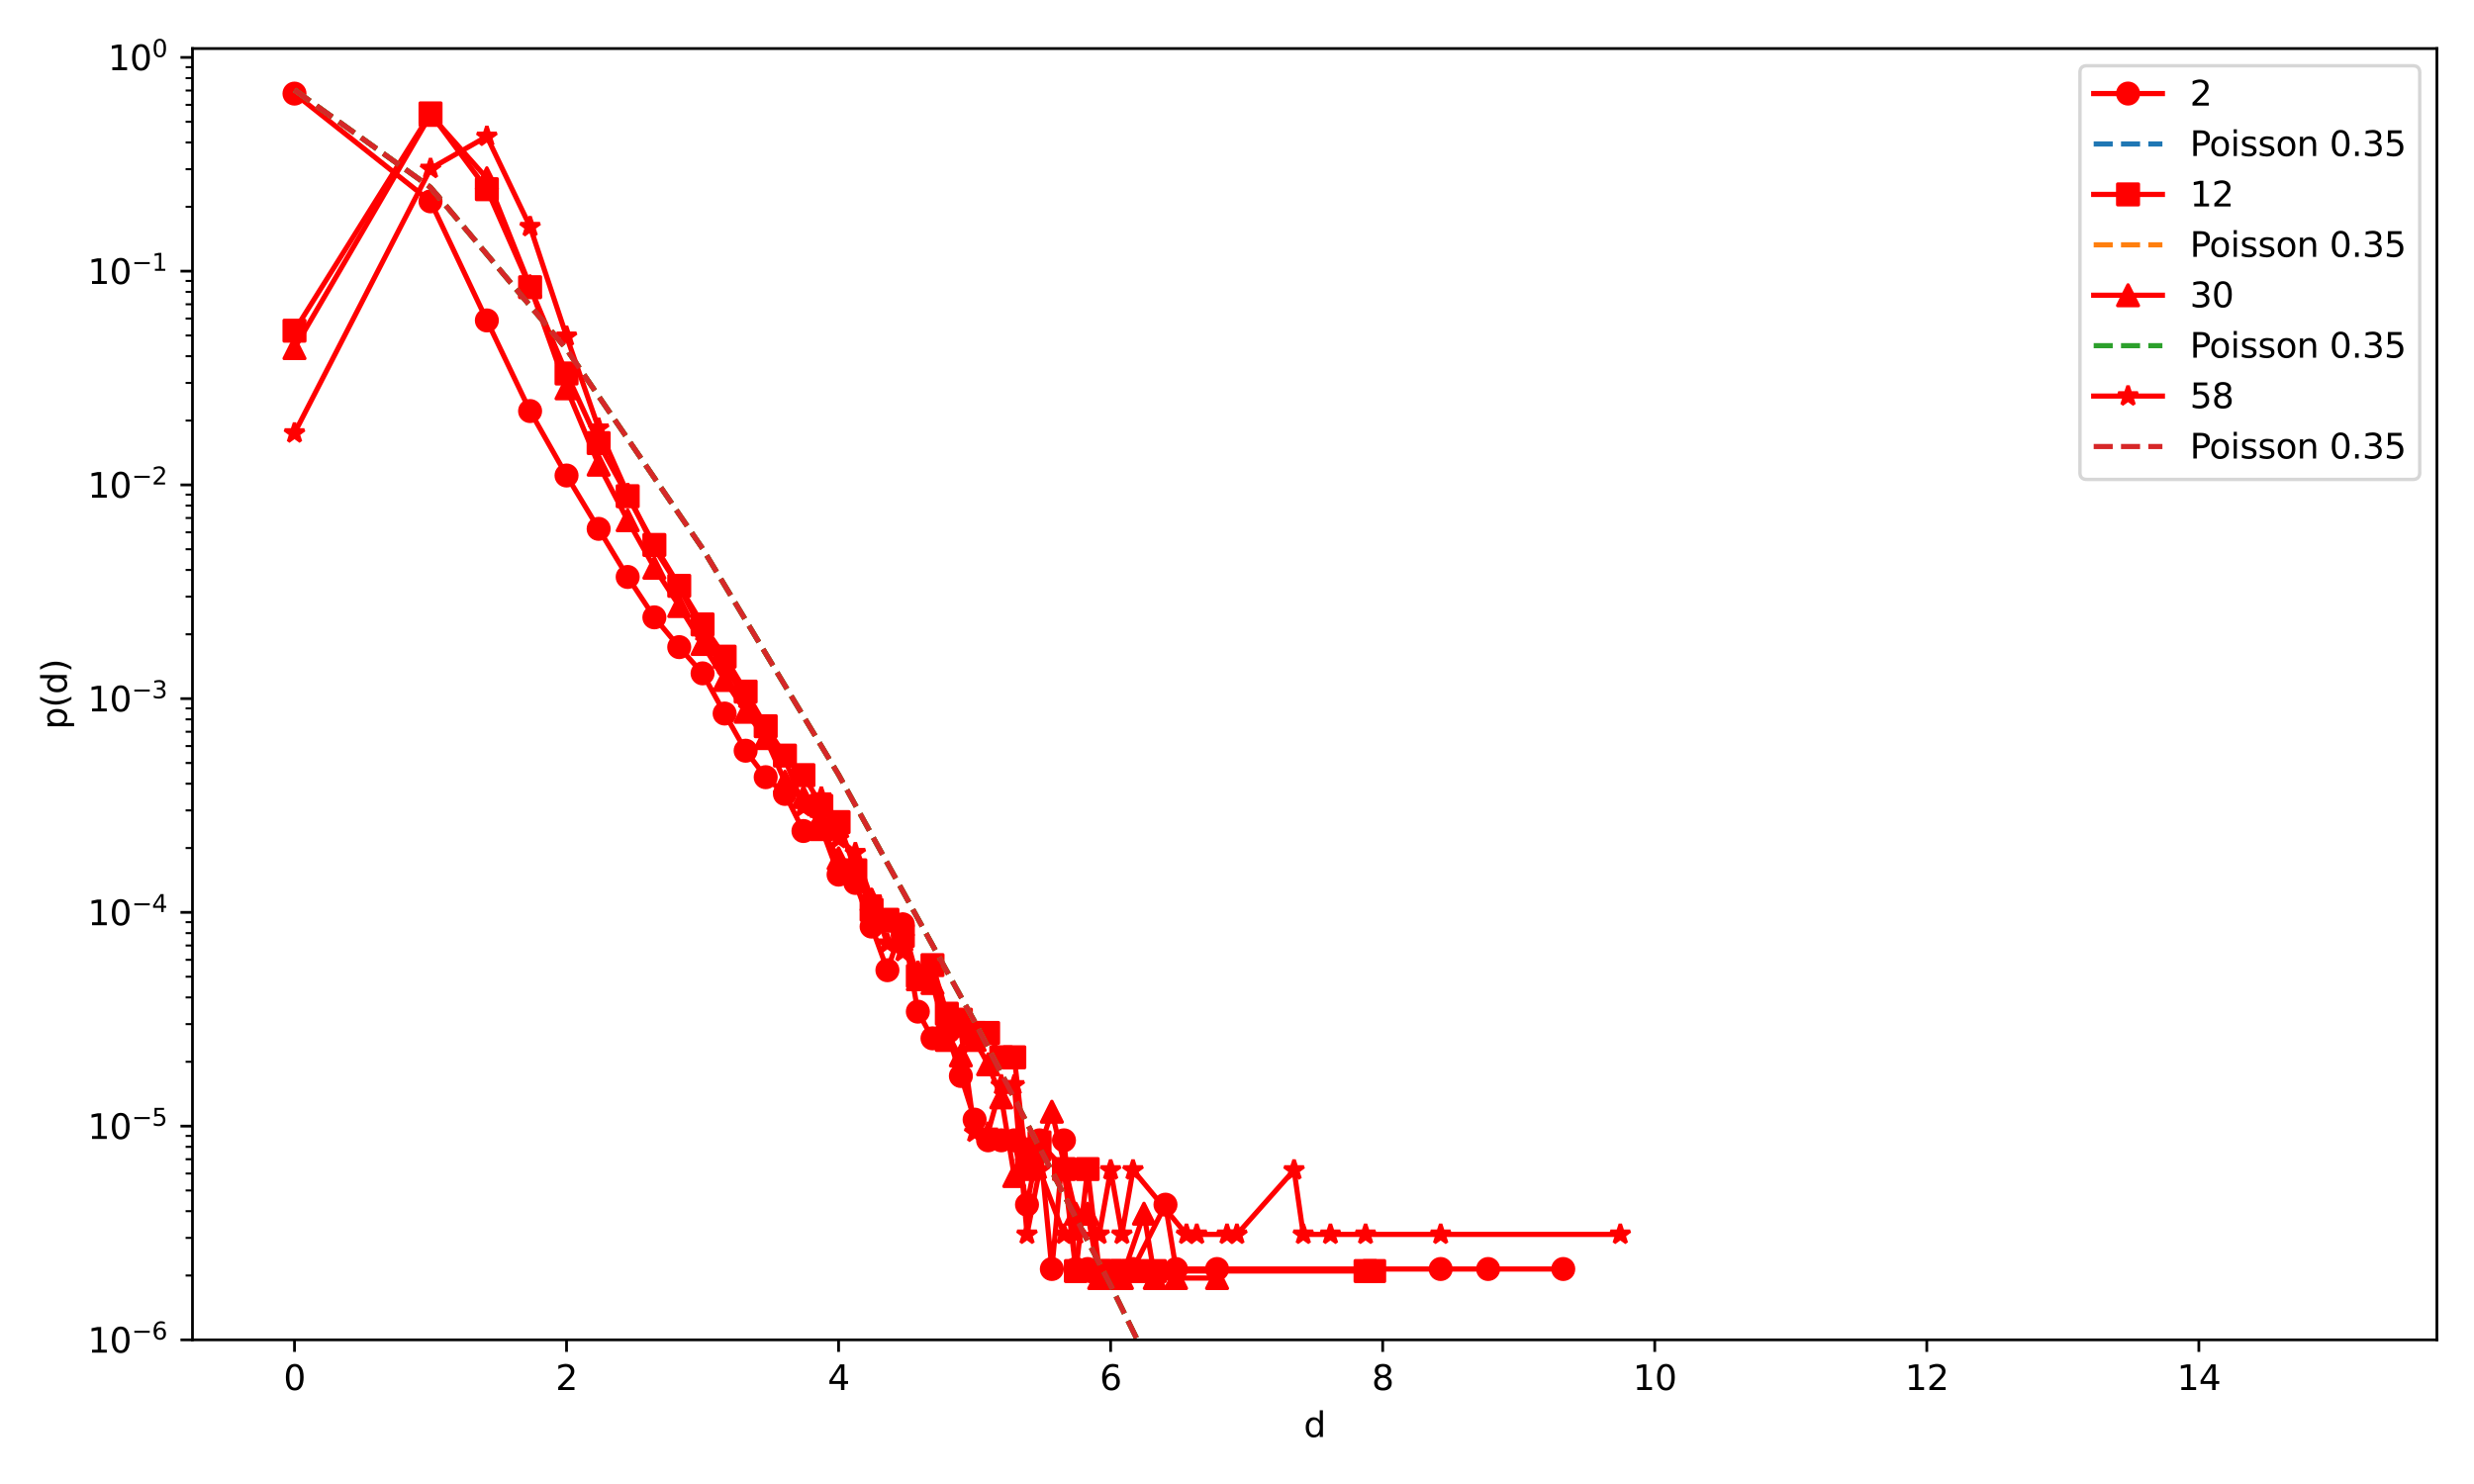 <?xml version="1.0" encoding="utf-8" standalone="no"?>
<!DOCTYPE svg PUBLIC "-//W3C//DTD SVG 1.1//EN"
  "http://www.w3.org/Graphics/SVG/1.1/DTD/svg11.dtd">
<svg xmlns:xlink="http://www.w3.org/1999/xlink" width="720pt" height="432pt" viewBox="0 0 720 432" xmlns="http://www.w3.org/2000/svg" version="1.1">
 <defs>
  <style type="text/css">*{stroke-linejoin: round; stroke-linecap: butt}</style>
 </defs>
 <g id="figure_1">
  <g id="patch_1">
   <path d="M 0 432 
L 720 432 
L 720 0 
L 0 0 
z
" style="fill: #ffffff"/>
  </g>
  <g id="axes_1">
   <g id="patch_2">
    <path d="M 56.015 390.04 
L 709.2 390.04 
L 709.2 14.137 
L 56.015 14.137 
z
" style="fill: #ffffff"/>
   </g>
   <g id="matplotlib.axis_1">
    <g id="xtick_1">
     <g id="line2d_1">
      <defs>
       <path id="m602e8cc4af" d="M 0 0 
L 0 3.5 
" style="stroke: #000000; stroke-width: 0.8"/>
      </defs>
      <g>
       <use xlink:href="#m602e8cc4af" x="85.706" y="390.04" style="stroke: #000000; stroke-width: 0.8"/>
      </g>
     </g>
     <g id="text_1">
      <!-- 0 -->
      <g transform="translate(82.524 404.638)scale(0.1 -0.1)">
       <defs>
        <path id="DejaVuSans-30" d="M 2034 4250 
Q 1547 4250 1301 3770 
Q 1056 3291 1056 2328 
Q 1056 1369 1301 889 
Q 1547 409 2034 409 
Q 2525 409 2770 889 
Q 3016 1369 3016 2328 
Q 3016 3291 2770 3770 
Q 2525 4250 2034 4250 
z
M 2034 4750 
Q 2819 4750 3233 4129 
Q 3647 3509 3647 2328 
Q 3647 1150 3233 529 
Q 2819 -91 2034 -91 
Q 1250 -91 836 529 
Q 422 1150 422 2328 
Q 422 3509 836 4129 
Q 1250 4750 2034 4750 
z
" transform="scale(0.016)"/>
       </defs>
       <use xlink:href="#DejaVuSans-30"/>
      </g>
     </g>
    </g>
    <g id="xtick_2">
     <g id="line2d_2">
      <g>
       <use xlink:href="#m602e8cc4af" x="164.879" y="390.04" style="stroke: #000000; stroke-width: 0.8"/>
      </g>
     </g>
     <g id="text_2">
      <!-- 2 -->
      <g transform="translate(161.698 404.638)scale(0.1 -0.1)">
       <defs>
        <path id="DejaVuSans-32" d="M 1228 531 
L 3431 531 
L 3431 0 
L 469 0 
L 469 531 
Q 828 903 1448 1529 
Q 2069 2156 2228 2338 
Q 2531 2678 2651 2914 
Q 2772 3150 2772 3378 
Q 2772 3750 2511 3984 
Q 2250 4219 1831 4219 
Q 1534 4219 1204 4116 
Q 875 4013 500 3803 
L 500 4441 
Q 881 4594 1212 4672 
Q 1544 4750 1819 4750 
Q 2544 4750 2975 4387 
Q 3406 4025 3406 3419 
Q 3406 3131 3298 2873 
Q 3191 2616 2906 2266 
Q 2828 2175 2409 1742 
Q 1991 1309 1228 531 
z
" transform="scale(0.016)"/>
       </defs>
       <use xlink:href="#DejaVuSans-32"/>
      </g>
     </g>
    </g>
    <g id="xtick_3">
     <g id="line2d_3">
      <g>
       <use xlink:href="#m602e8cc4af" x="244.053" y="390.04" style="stroke: #000000; stroke-width: 0.8"/>
      </g>
     </g>
     <g id="text_3">
      <!-- 4 -->
      <g transform="translate(240.872 404.638)scale(0.1 -0.1)">
       <defs>
        <path id="DejaVuSans-34" d="M 2419 4116 
L 825 1625 
L 2419 1625 
L 2419 4116 
z
M 2253 4666 
L 3047 4666 
L 3047 1625 
L 3713 1625 
L 3713 1100 
L 3047 1100 
L 3047 0 
L 2419 0 
L 2419 1100 
L 313 1100 
L 313 1709 
L 2253 4666 
z
" transform="scale(0.016)"/>
       </defs>
       <use xlink:href="#DejaVuSans-34"/>
      </g>
     </g>
    </g>
    <g id="xtick_4">
     <g id="line2d_4">
      <g>
       <use xlink:href="#m602e8cc4af" x="323.227" y="390.04" style="stroke: #000000; stroke-width: 0.8"/>
      </g>
     </g>
     <g id="text_4">
      <!-- 6 -->
      <g transform="translate(320.046 404.638)scale(0.1 -0.1)">
       <defs>
        <path id="DejaVuSans-36" d="M 2113 2584 
Q 1688 2584 1439 2293 
Q 1191 2003 1191 1497 
Q 1191 994 1439 701 
Q 1688 409 2113 409 
Q 2538 409 2786 701 
Q 3034 994 3034 1497 
Q 3034 2003 2786 2293 
Q 2538 2584 2113 2584 
z
M 3366 4563 
L 3366 3988 
Q 3128 4100 2886 4159 
Q 2644 4219 2406 4219 
Q 1781 4219 1451 3797 
Q 1122 3375 1075 2522 
Q 1259 2794 1537 2939 
Q 1816 3084 2150 3084 
Q 2853 3084 3261 2657 
Q 3669 2231 3669 1497 
Q 3669 778 3244 343 
Q 2819 -91 2113 -91 
Q 1303 -91 875 529 
Q 447 1150 447 2328 
Q 447 3434 972 4092 
Q 1497 4750 2381 4750 
Q 2619 4750 2861 4703 
Q 3103 4656 3366 4563 
z
" transform="scale(0.016)"/>
       </defs>
       <use xlink:href="#DejaVuSans-36"/>
      </g>
     </g>
    </g>
    <g id="xtick_5">
     <g id="line2d_5">
      <g>
       <use xlink:href="#m602e8cc4af" x="402.401" y="390.04" style="stroke: #000000; stroke-width: 0.8"/>
      </g>
     </g>
     <g id="text_5">
      <!-- 8 -->
      <g transform="translate(399.22 404.638)scale(0.1 -0.1)">
       <defs>
        <path id="DejaVuSans-38" d="M 2034 2216 
Q 1584 2216 1326 1975 
Q 1069 1734 1069 1313 
Q 1069 891 1326 650 
Q 1584 409 2034 409 
Q 2484 409 2743 651 
Q 3003 894 3003 1313 
Q 3003 1734 2745 1975 
Q 2488 2216 2034 2216 
z
M 1403 2484 
Q 997 2584 770 2862 
Q 544 3141 544 3541 
Q 544 4100 942 4425 
Q 1341 4750 2034 4750 
Q 2731 4750 3128 4425 
Q 3525 4100 3525 3541 
Q 3525 3141 3298 2862 
Q 3072 2584 2669 2484 
Q 3125 2378 3379 2068 
Q 3634 1759 3634 1313 
Q 3634 634 3220 271 
Q 2806 -91 2034 -91 
Q 1263 -91 848 271 
Q 434 634 434 1313 
Q 434 1759 690 2068 
Q 947 2378 1403 2484 
z
M 1172 3481 
Q 1172 3119 1398 2916 
Q 1625 2713 2034 2713 
Q 2441 2713 2670 2916 
Q 2900 3119 2900 3481 
Q 2900 3844 2670 4047 
Q 2441 4250 2034 4250 
Q 1625 4250 1398 4047 
Q 1172 3844 1172 3481 
z
" transform="scale(0.016)"/>
       </defs>
       <use xlink:href="#DejaVuSans-38"/>
      </g>
     </g>
    </g>
    <g id="xtick_6">
     <g id="line2d_6">
      <g>
       <use xlink:href="#m602e8cc4af" x="481.575" y="390.04" style="stroke: #000000; stroke-width: 0.8"/>
      </g>
     </g>
     <g id="text_6">
      <!-- 10 -->
      <g transform="translate(475.213 404.638)scale(0.1 -0.1)">
       <defs>
        <path id="DejaVuSans-31" d="M 794 531 
L 1825 531 
L 1825 4091 
L 703 3866 
L 703 4441 
L 1819 4666 
L 2450 4666 
L 2450 531 
L 3481 531 
L 3481 0 
L 794 0 
L 794 531 
z
" transform="scale(0.016)"/>
       </defs>
       <use xlink:href="#DejaVuSans-31"/>
       <use xlink:href="#DejaVuSans-30" x="63.623"/>
      </g>
     </g>
    </g>
    <g id="xtick_7">
     <g id="line2d_7">
      <g>
       <use xlink:href="#m602e8cc4af" x="560.749" y="390.04" style="stroke: #000000; stroke-width: 0.8"/>
      </g>
     </g>
     <g id="text_7">
      <!-- 12 -->
      <g transform="translate(554.386 404.638)scale(0.1 -0.1)">
       <use xlink:href="#DejaVuSans-31"/>
       <use xlink:href="#DejaVuSans-32" x="63.623"/>
      </g>
     </g>
    </g>
    <g id="xtick_8">
     <g id="line2d_8">
      <g>
       <use xlink:href="#m602e8cc4af" x="639.923" y="390.04" style="stroke: #000000; stroke-width: 0.8"/>
      </g>
     </g>
     <g id="text_8">
      <!-- 14 -->
      <g transform="translate(633.56 404.638)scale(0.1 -0.1)">
       <use xlink:href="#DejaVuSans-31"/>
       <use xlink:href="#DejaVuSans-34" x="63.623"/>
      </g>
     </g>
    </g>
    <g id="text_9">
     <!-- d -->
     <g transform="translate(379.433 418.317)scale(0.1 -0.1)">
      <defs>
       <path id="DejaVuSans-64" d="M 2906 2969 
L 2906 4863 
L 3481 4863 
L 3481 0 
L 2906 0 
L 2906 525 
Q 2725 213 2448 61 
Q 2172 -91 1784 -91 
Q 1150 -91 751 415 
Q 353 922 353 1747 
Q 353 2572 751 3078 
Q 1150 3584 1784 3584 
Q 2172 3584 2448 3432 
Q 2725 3281 2906 2969 
z
M 947 1747 
Q 947 1113 1208 752 
Q 1469 391 1925 391 
Q 2381 391 2643 752 
Q 2906 1113 2906 1747 
Q 2906 2381 2643 2742 
Q 2381 3103 1925 3103 
Q 1469 3103 1208 2742 
Q 947 2381 947 1747 
z
" transform="scale(0.016)"/>
      </defs>
      <use xlink:href="#DejaVuSans-64"/>
     </g>
    </g>
   </g>
   <g id="matplotlib.axis_2">
    <g id="ytick_1">
     <g id="line2d_9">
      <defs>
       <path id="mffbcf0a999" d="M 0 0 
L -3.5 0 
" style="stroke: #000000; stroke-width: 0.8"/>
      </defs>
      <g>
       <use xlink:href="#mffbcf0a999" x="56.015" y="390.04" style="stroke: #000000; stroke-width: 0.8"/>
      </g>
     </g>
     <g id="text_10">
      <!-- $\mathdefault{10^{-6}}$ -->
      <g transform="translate(25.515 393.839)scale(0.1 -0.1)">
       <defs>
        <path id="DejaVuSans-2212" d="M 678 2272 
L 4684 2272 
L 4684 1741 
L 678 1741 
L 678 2272 
z
" transform="scale(0.016)"/>
       </defs>
       <use xlink:href="#DejaVuSans-31" transform="translate(0 0.766)"/>
       <use xlink:href="#DejaVuSans-30" transform="translate(63.623 0.766)"/>
       <use xlink:href="#DejaVuSans-2212" transform="translate(128.203 39.047)scale(0.7)"/>
       <use xlink:href="#DejaVuSans-36" transform="translate(186.855 39.047)scale(0.7)"/>
      </g>
     </g>
    </g>
    <g id="ytick_2">
     <g id="line2d_10">
      <g>
       <use xlink:href="#mffbcf0a999" x="56.015" y="327.819" style="stroke: #000000; stroke-width: 0.8"/>
      </g>
     </g>
     <g id="text_11">
      <!-- $\mathdefault{10^{-5}}$ -->
      <g transform="translate(25.515 331.618)scale(0.1 -0.1)">
       <defs>
        <path id="DejaVuSans-35" d="M 691 4666 
L 3169 4666 
L 3169 4134 
L 1269 4134 
L 1269 2991 
Q 1406 3038 1543 3061 
Q 1681 3084 1819 3084 
Q 2600 3084 3056 2656 
Q 3513 2228 3513 1497 
Q 3513 744 3044 326 
Q 2575 -91 1722 -91 
Q 1428 -91 1123 -41 
Q 819 9 494 109 
L 494 744 
Q 775 591 1075 516 
Q 1375 441 1709 441 
Q 2250 441 2565 725 
Q 2881 1009 2881 1497 
Q 2881 1984 2565 2268 
Q 2250 2553 1709 2553 
Q 1456 2553 1204 2497 
Q 953 2441 691 2322 
L 691 4666 
z
" transform="scale(0.016)"/>
       </defs>
       <use xlink:href="#DejaVuSans-31" transform="translate(0 0.684)"/>
       <use xlink:href="#DejaVuSans-30" transform="translate(63.623 0.684)"/>
       <use xlink:href="#DejaVuSans-2212" transform="translate(128.203 38.966)scale(0.7)"/>
       <use xlink:href="#DejaVuSans-35" transform="translate(186.855 38.966)scale(0.7)"/>
      </g>
     </g>
    </g>
    <g id="ytick_3">
     <g id="line2d_11">
      <g>
       <use xlink:href="#mffbcf0a999" x="56.015" y="265.597" style="stroke: #000000; stroke-width: 0.8"/>
      </g>
     </g>
     <g id="text_12">
      <!-- $\mathdefault{10^{-4}}$ -->
      <g transform="translate(25.515 269.397)scale(0.1 -0.1)">
       <use xlink:href="#DejaVuSans-31" transform="translate(0 0.684)"/>
       <use xlink:href="#DejaVuSans-30" transform="translate(63.623 0.684)"/>
       <use xlink:href="#DejaVuSans-2212" transform="translate(128.203 38.966)scale(0.7)"/>
       <use xlink:href="#DejaVuSans-34" transform="translate(186.855 38.966)scale(0.7)"/>
      </g>
     </g>
    </g>
    <g id="ytick_4">
     <g id="line2d_12">
      <g>
       <use xlink:href="#mffbcf0a999" x="56.015" y="203.376" style="stroke: #000000; stroke-width: 0.8"/>
      </g>
     </g>
     <g id="text_13">
      <!-- $\mathdefault{10^{-3}}$ -->
      <g transform="translate(25.515 207.175)scale(0.1 -0.1)">
       <defs>
        <path id="DejaVuSans-33" d="M 2597 2516 
Q 3050 2419 3304 2112 
Q 3559 1806 3559 1356 
Q 3559 666 3084 287 
Q 2609 -91 1734 -91 
Q 1441 -91 1130 -33 
Q 819 25 488 141 
L 488 750 
Q 750 597 1062 519 
Q 1375 441 1716 441 
Q 2309 441 2620 675 
Q 2931 909 2931 1356 
Q 2931 1769 2642 2001 
Q 2353 2234 1838 2234 
L 1294 2234 
L 1294 2753 
L 1863 2753 
Q 2328 2753 2575 2939 
Q 2822 3125 2822 3475 
Q 2822 3834 2567 4026 
Q 2313 4219 1838 4219 
Q 1578 4219 1281 4162 
Q 984 4106 628 3988 
L 628 4550 
Q 988 4650 1302 4700 
Q 1616 4750 1894 4750 
Q 2613 4750 3031 4423 
Q 3450 4097 3450 3541 
Q 3450 3153 3228 2886 
Q 3006 2619 2597 2516 
z
" transform="scale(0.016)"/>
       </defs>
       <use xlink:href="#DejaVuSans-31" transform="translate(0 0.766)"/>
       <use xlink:href="#DejaVuSans-30" transform="translate(63.623 0.766)"/>
       <use xlink:href="#DejaVuSans-2212" transform="translate(128.203 39.047)scale(0.7)"/>
       <use xlink:href="#DejaVuSans-33" transform="translate(186.855 39.047)scale(0.7)"/>
      </g>
     </g>
    </g>
    <g id="ytick_5">
     <g id="line2d_13">
      <g>
       <use xlink:href="#mffbcf0a999" x="56.015" y="141.155" style="stroke: #000000; stroke-width: 0.8"/>
      </g>
     </g>
     <g id="text_14">
      <!-- $\mathdefault{10^{-2}}$ -->
      <g transform="translate(25.515 144.954)scale(0.1 -0.1)">
       <use xlink:href="#DejaVuSans-31" transform="translate(0 0.766)"/>
       <use xlink:href="#DejaVuSans-30" transform="translate(63.623 0.766)"/>
       <use xlink:href="#DejaVuSans-2212" transform="translate(128.203 39.047)scale(0.7)"/>
       <use xlink:href="#DejaVuSans-32" transform="translate(186.855 39.047)scale(0.7)"/>
      </g>
     </g>
    </g>
    <g id="ytick_6">
     <g id="line2d_14">
      <g>
       <use xlink:href="#mffbcf0a999" x="56.015" y="78.934" style="stroke: #000000; stroke-width: 0.8"/>
      </g>
     </g>
     <g id="text_15">
      <!-- $\mathdefault{10^{-1}}$ -->
      <g transform="translate(25.515 82.733)scale(0.1 -0.1)">
       <use xlink:href="#DejaVuSans-31" transform="translate(0 0.684)"/>
       <use xlink:href="#DejaVuSans-30" transform="translate(63.623 0.684)"/>
       <use xlink:href="#DejaVuSans-2212" transform="translate(128.203 38.966)scale(0.7)"/>
       <use xlink:href="#DejaVuSans-31" transform="translate(186.855 38.966)scale(0.7)"/>
      </g>
     </g>
    </g>
    <g id="ytick_7">
     <g id="line2d_15">
      <g>
       <use xlink:href="#mffbcf0a999" x="56.015" y="16.712" style="stroke: #000000; stroke-width: 0.8"/>
      </g>
     </g>
     <g id="text_16">
      <!-- $\mathdefault{10^{0}}$ -->
      <g transform="translate(31.415 20.512)scale(0.1 -0.1)">
       <use xlink:href="#DejaVuSans-31" transform="translate(0 0.766)"/>
       <use xlink:href="#DejaVuSans-30" transform="translate(63.623 0.766)"/>
       <use xlink:href="#DejaVuSans-30" transform="translate(128.203 39.047)scale(0.7)"/>
      </g>
     </g>
    </g>
    <g id="ytick_8">
     <g id="line2d_16">
      <defs>
       <path id="mec9d7eafa5" d="M 0 0 
L -2 0 
" style="stroke: #000000; stroke-width: 0.6"/>
      </defs>
      <g>
       <use xlink:href="#mec9d7eafa5" x="56.015" y="371.31" style="stroke: #000000; stroke-width: 0.6"/>
      </g>
     </g>
    </g>
    <g id="ytick_9">
     <g id="line2d_17">
      <g>
       <use xlink:href="#mec9d7eafa5" x="56.015" y="360.353" style="stroke: #000000; stroke-width: 0.6"/>
      </g>
     </g>
    </g>
    <g id="ytick_10">
     <g id="line2d_18">
      <g>
       <use xlink:href="#mec9d7eafa5" x="56.015" y="352.579" style="stroke: #000000; stroke-width: 0.6"/>
      </g>
     </g>
    </g>
    <g id="ytick_11">
     <g id="line2d_19">
      <g>
       <use xlink:href="#mec9d7eafa5" x="56.015" y="346.549" style="stroke: #000000; stroke-width: 0.6"/>
      </g>
     </g>
    </g>
    <g id="ytick_12">
     <g id="line2d_20">
      <g>
       <use xlink:href="#mec9d7eafa5" x="56.015" y="341.622" style="stroke: #000000; stroke-width: 0.6"/>
      </g>
     </g>
    </g>
    <g id="ytick_13">
     <g id="line2d_21">
      <g>
       <use xlink:href="#mec9d7eafa5" x="56.015" y="337.457" style="stroke: #000000; stroke-width: 0.6"/>
      </g>
     </g>
    </g>
    <g id="ytick_14">
     <g id="line2d_22">
      <g>
       <use xlink:href="#mec9d7eafa5" x="56.015" y="333.849" style="stroke: #000000; stroke-width: 0.6"/>
      </g>
     </g>
    </g>
    <g id="ytick_15">
     <g id="line2d_23">
      <g>
       <use xlink:href="#mec9d7eafa5" x="56.015" y="330.666" style="stroke: #000000; stroke-width: 0.6"/>
      </g>
     </g>
    </g>
    <g id="ytick_16">
     <g id="line2d_24">
      <g>
       <use xlink:href="#mec9d7eafa5" x="56.015" y="309.088" style="stroke: #000000; stroke-width: 0.6"/>
      </g>
     </g>
    </g>
    <g id="ytick_17">
     <g id="line2d_25">
      <g>
       <use xlink:href="#mec9d7eafa5" x="56.015" y="298.132" style="stroke: #000000; stroke-width: 0.6"/>
      </g>
     </g>
    </g>
    <g id="ytick_18">
     <g id="line2d_26">
      <g>
       <use xlink:href="#mec9d7eafa5" x="56.015" y="290.358" style="stroke: #000000; stroke-width: 0.6"/>
      </g>
     </g>
    </g>
    <g id="ytick_19">
     <g id="line2d_27">
      <g>
       <use xlink:href="#mec9d7eafa5" x="56.015" y="284.328" style="stroke: #000000; stroke-width: 0.6"/>
      </g>
     </g>
    </g>
    <g id="ytick_20">
     <g id="line2d_28">
      <g>
       <use xlink:href="#mec9d7eafa5" x="56.015" y="279.401" style="stroke: #000000; stroke-width: 0.6"/>
      </g>
     </g>
    </g>
    <g id="ytick_21">
     <g id="line2d_29">
      <g>
       <use xlink:href="#mec9d7eafa5" x="56.015" y="275.236" style="stroke: #000000; stroke-width: 0.6"/>
      </g>
     </g>
    </g>
    <g id="ytick_22">
     <g id="line2d_30">
      <g>
       <use xlink:href="#mec9d7eafa5" x="56.015" y="271.627" style="stroke: #000000; stroke-width: 0.6"/>
      </g>
     </g>
    </g>
    <g id="ytick_23">
     <g id="line2d_31">
      <g>
       <use xlink:href="#mec9d7eafa5" x="56.015" y="268.445" style="stroke: #000000; stroke-width: 0.6"/>
      </g>
     </g>
    </g>
    <g id="ytick_24">
     <g id="line2d_32">
      <g>
       <use xlink:href="#mec9d7eafa5" x="56.015" y="246.867" style="stroke: #000000; stroke-width: 0.6"/>
      </g>
     </g>
    </g>
    <g id="ytick_25">
     <g id="line2d_33">
      <g>
       <use xlink:href="#mec9d7eafa5" x="56.015" y="235.91" style="stroke: #000000; stroke-width: 0.6"/>
      </g>
     </g>
    </g>
    <g id="ytick_26">
     <g id="line2d_34">
      <g>
       <use xlink:href="#mec9d7eafa5" x="56.015" y="228.137" style="stroke: #000000; stroke-width: 0.6"/>
      </g>
     </g>
    </g>
    <g id="ytick_27">
     <g id="line2d_35">
      <g>
       <use xlink:href="#mec9d7eafa5" x="56.015" y="222.107" style="stroke: #000000; stroke-width: 0.6"/>
      </g>
     </g>
    </g>
    <g id="ytick_28">
     <g id="line2d_36">
      <g>
       <use xlink:href="#mec9d7eafa5" x="56.015" y="217.18" style="stroke: #000000; stroke-width: 0.6"/>
      </g>
     </g>
    </g>
    <g id="ytick_29">
     <g id="line2d_37">
      <g>
       <use xlink:href="#mec9d7eafa5" x="56.015" y="213.014" style="stroke: #000000; stroke-width: 0.6"/>
      </g>
     </g>
    </g>
    <g id="ytick_30">
     <g id="line2d_38">
      <g>
       <use xlink:href="#mec9d7eafa5" x="56.015" y="209.406" style="stroke: #000000; stroke-width: 0.6"/>
      </g>
     </g>
    </g>
    <g id="ytick_31">
     <g id="line2d_39">
      <g>
       <use xlink:href="#mec9d7eafa5" x="56.015" y="206.223" style="stroke: #000000; stroke-width: 0.6"/>
      </g>
     </g>
    </g>
    <g id="ytick_32">
     <g id="line2d_40">
      <g>
       <use xlink:href="#mec9d7eafa5" x="56.015" y="184.646" style="stroke: #000000; stroke-width: 0.6"/>
      </g>
     </g>
    </g>
    <g id="ytick_33">
     <g id="line2d_41">
      <g>
       <use xlink:href="#mec9d7eafa5" x="56.015" y="173.689" style="stroke: #000000; stroke-width: 0.6"/>
      </g>
     </g>
    </g>
    <g id="ytick_34">
     <g id="line2d_42">
      <g>
       <use xlink:href="#mec9d7eafa5" x="56.015" y="165.915" style="stroke: #000000; stroke-width: 0.6"/>
      </g>
     </g>
    </g>
    <g id="ytick_35">
     <g id="line2d_43">
      <g>
       <use xlink:href="#mec9d7eafa5" x="56.015" y="159.885" style="stroke: #000000; stroke-width: 0.6"/>
      </g>
     </g>
    </g>
    <g id="ytick_36">
     <g id="line2d_44">
      <g>
       <use xlink:href="#mec9d7eafa5" x="56.015" y="154.959" style="stroke: #000000; stroke-width: 0.6"/>
      </g>
     </g>
    </g>
    <g id="ytick_37">
     <g id="line2d_45">
      <g>
       <use xlink:href="#mec9d7eafa5" x="56.015" y="150.793" style="stroke: #000000; stroke-width: 0.6"/>
      </g>
     </g>
    </g>
    <g id="ytick_38">
     <g id="line2d_46">
      <g>
       <use xlink:href="#mec9d7eafa5" x="56.015" y="147.185" style="stroke: #000000; stroke-width: 0.6"/>
      </g>
     </g>
    </g>
    <g id="ytick_39">
     <g id="line2d_47">
      <g>
       <use xlink:href="#mec9d7eafa5" x="56.015" y="144.002" style="stroke: #000000; stroke-width: 0.6"/>
      </g>
     </g>
    </g>
    <g id="ytick_40">
     <g id="line2d_48">
      <g>
       <use xlink:href="#mec9d7eafa5" x="56.015" y="122.424" style="stroke: #000000; stroke-width: 0.6"/>
      </g>
     </g>
    </g>
    <g id="ytick_41">
     <g id="line2d_49">
      <g>
       <use xlink:href="#mec9d7eafa5" x="56.015" y="111.468" style="stroke: #000000; stroke-width: 0.6"/>
      </g>
     </g>
    </g>
    <g id="ytick_42">
     <g id="line2d_50">
      <g>
       <use xlink:href="#mec9d7eafa5" x="56.015" y="103.694" style="stroke: #000000; stroke-width: 0.6"/>
      </g>
     </g>
    </g>
    <g id="ytick_43">
     <g id="line2d_51">
      <g>
       <use xlink:href="#mec9d7eafa5" x="56.015" y="97.664" style="stroke: #000000; stroke-width: 0.6"/>
      </g>
     </g>
    </g>
    <g id="ytick_44">
     <g id="line2d_52">
      <g>
       <use xlink:href="#mec9d7eafa5" x="56.015" y="92.737" style="stroke: #000000; stroke-width: 0.6"/>
      </g>
     </g>
    </g>
    <g id="ytick_45">
     <g id="line2d_53">
      <g>
       <use xlink:href="#mec9d7eafa5" x="56.015" y="88.572" style="stroke: #000000; stroke-width: 0.6"/>
      </g>
     </g>
    </g>
    <g id="ytick_46">
     <g id="line2d_54">
      <g>
       <use xlink:href="#mec9d7eafa5" x="56.015" y="84.964" style="stroke: #000000; stroke-width: 0.6"/>
      </g>
     </g>
    </g>
    <g id="ytick_47">
     <g id="line2d_55">
      <g>
       <use xlink:href="#mec9d7eafa5" x="56.015" y="81.781" style="stroke: #000000; stroke-width: 0.6"/>
      </g>
     </g>
    </g>
    <g id="ytick_48">
     <g id="line2d_56">
      <g>
       <use xlink:href="#mec9d7eafa5" x="56.015" y="60.203" style="stroke: #000000; stroke-width: 0.6"/>
      </g>
     </g>
    </g>
    <g id="ytick_49">
     <g id="line2d_57">
      <g>
       <use xlink:href="#mec9d7eafa5" x="56.015" y="49.247" style="stroke: #000000; stroke-width: 0.6"/>
      </g>
     </g>
    </g>
    <g id="ytick_50">
     <g id="line2d_58">
      <g>
       <use xlink:href="#mec9d7eafa5" x="56.015" y="41.473" style="stroke: #000000; stroke-width: 0.6"/>
      </g>
     </g>
    </g>
    <g id="ytick_51">
     <g id="line2d_59">
      <g>
       <use xlink:href="#mec9d7eafa5" x="56.015" y="35.443" style="stroke: #000000; stroke-width: 0.6"/>
      </g>
     </g>
    </g>
    <g id="ytick_52">
     <g id="line2d_60">
      <g>
       <use xlink:href="#mec9d7eafa5" x="56.015" y="30.516" style="stroke: #000000; stroke-width: 0.6"/>
      </g>
     </g>
    </g>
    <g id="ytick_53">
     <g id="line2d_61">
      <g>
       <use xlink:href="#mec9d7eafa5" x="56.015" y="26.351" style="stroke: #000000; stroke-width: 0.6"/>
      </g>
     </g>
    </g>
    <g id="ytick_54">
     <g id="line2d_62">
      <g>
       <use xlink:href="#mec9d7eafa5" x="56.015" y="22.742" style="stroke: #000000; stroke-width: 0.6"/>
      </g>
     </g>
    </g>
    <g id="ytick_55">
     <g id="line2d_63">
      <g>
       <use xlink:href="#mec9d7eafa5" x="56.015" y="19.56" style="stroke: #000000; stroke-width: 0.6"/>
      </g>
     </g>
    </g>
    <g id="text_17">
     <!-- p(d) -->
     <g transform="translate(19.436 212.338)rotate(-90)scale(0.1 -0.1)">
      <defs>
       <path id="DejaVuSans-70" d="M 1159 525 
L 1159 -1331 
L 581 -1331 
L 581 3500 
L 1159 3500 
L 1159 2969 
Q 1341 3281 1617 3432 
Q 1894 3584 2278 3584 
Q 2916 3584 3314 3078 
Q 3713 2572 3713 1747 
Q 3713 922 3314 415 
Q 2916 -91 2278 -91 
Q 1894 -91 1617 61 
Q 1341 213 1159 525 
z
M 3116 1747 
Q 3116 2381 2855 2742 
Q 2594 3103 2138 3103 
Q 1681 3103 1420 2742 
Q 1159 2381 1159 1747 
Q 1159 1113 1420 752 
Q 1681 391 2138 391 
Q 2594 391 2855 752 
Q 3116 1113 3116 1747 
z
" transform="scale(0.016)"/>
       <path id="DejaVuSans-28" d="M 1984 4856 
Q 1566 4138 1362 3434 
Q 1159 2731 1159 2009 
Q 1159 1288 1364 580 
Q 1569 -128 1984 -844 
L 1484 -844 
Q 1016 -109 783 600 
Q 550 1309 550 2009 
Q 550 2706 781 3412 
Q 1013 4119 1484 4856 
L 1984 4856 
z
" transform="scale(0.016)"/>
       <path id="DejaVuSans-29" d="M 513 4856 
L 1013 4856 
Q 1481 4119 1714 3412 
Q 1947 2706 1947 2009 
Q 1947 1309 1714 600 
Q 1481 -109 1013 -844 
L 513 -844 
Q 928 -128 1133 580 
Q 1338 1288 1338 2009 
Q 1338 2731 1133 3434 
Q 928 4138 513 4856 
z
" transform="scale(0.016)"/>
      </defs>
      <use xlink:href="#DejaVuSans-70"/>
      <use xlink:href="#DejaVuSans-28" x="63.477"/>
      <use xlink:href="#DejaVuSans-64" x="102.49"/>
      <use xlink:href="#DejaVuSans-29" x="165.967"/>
     </g>
    </g>
   </g>
   <g id="line2d_64">
    <path d="M 85.706 27.251 
L 125.293 58.614 
L 141.69 93.275 
L 154.272 119.664 
L 164.879 138.421 
L 174.225 153.953 
L 182.673 167.956 
L 190.443 179.714 
L 197.674 188.38 
L 204.466 196.021 
L 210.89 207.716 
L 217.001 218.537 
L 222.839 226.243 
L 228.438 231.116 
L 233.826 241.911 
L 239.025 240.963 
L 244.053 254.612 
L 248.927 257.033 
L 253.659 269.734 
L 258.261 282.434 
L 262.744 269.066 
L 267.116 294.494 
L 271.385 302.268 
L 275.558 300.105 
L 279.641 313.225 
L 283.64 325.925 
L 287.56 331.955 
L 291.405 331.955 
L 295.18 331.955 
L 298.888 350.685 
L 302.532 331.955 
L 306.116 369.416 
L 309.643 331.955 
L 313.115 369.416 
L 316.535 369.416 
L 329.736 369.416 
L 339.186 350.685 
L 342.258 369.416 
L 354.197 369.416 
L 419.271 369.416 
L 433.08 369.416 
L 454.948 369.416 
" clip-path="url(#p2c99ca3d81)" style="fill: none; stroke: #ff0000; stroke-width: 1.5; stroke-linecap: square"/>
    <defs>
     <path id="me02ed02830" d="M 0 3 
C 0.796 3 1.559 2.684 2.121 2.121 
C 2.684 1.559 3 0.796 3 0 
C 3 -0.796 2.684 -1.559 2.121 -2.121 
C 1.559 -2.684 0.796 -3 0 -3 
C -0.796 -3 -1.559 -2.684 -2.121 -2.121 
C -2.684 -1.559 -3 -0.796 -3 0 
C -3 0.796 -2.684 1.559 -2.121 2.121 
C -1.559 2.684 -0.796 3 0 3 
z
" style="stroke: #ff0000"/>
    </defs>
    <g clip-path="url(#p2c99ca3d81)">
     <use xlink:href="#me02ed02830" x="85.706" y="27.251" style="fill: #ff0000; stroke: #ff0000"/>
     <use xlink:href="#me02ed02830" x="125.293" y="58.614" style="fill: #ff0000; stroke: #ff0000"/>
     <use xlink:href="#me02ed02830" x="141.69" y="93.275" style="fill: #ff0000; stroke: #ff0000"/>
     <use xlink:href="#me02ed02830" x="154.272" y="119.664" style="fill: #ff0000; stroke: #ff0000"/>
     <use xlink:href="#me02ed02830" x="164.879" y="138.421" style="fill: #ff0000; stroke: #ff0000"/>
     <use xlink:href="#me02ed02830" x="174.225" y="153.953" style="fill: #ff0000; stroke: #ff0000"/>
     <use xlink:href="#me02ed02830" x="182.673" y="167.956" style="fill: #ff0000; stroke: #ff0000"/>
     <use xlink:href="#me02ed02830" x="190.443" y="179.714" style="fill: #ff0000; stroke: #ff0000"/>
     <use xlink:href="#me02ed02830" x="197.674" y="188.38" style="fill: #ff0000; stroke: #ff0000"/>
     <use xlink:href="#me02ed02830" x="204.466" y="196.021" style="fill: #ff0000; stroke: #ff0000"/>
     <use xlink:href="#me02ed02830" x="210.89" y="207.716" style="fill: #ff0000; stroke: #ff0000"/>
     <use xlink:href="#me02ed02830" x="217.001" y="218.537" style="fill: #ff0000; stroke: #ff0000"/>
     <use xlink:href="#me02ed02830" x="222.839" y="226.243" style="fill: #ff0000; stroke: #ff0000"/>
     <use xlink:href="#me02ed02830" x="228.438" y="231.116" style="fill: #ff0000; stroke: #ff0000"/>
     <use xlink:href="#me02ed02830" x="233.826" y="241.911" style="fill: #ff0000; stroke: #ff0000"/>
     <use xlink:href="#me02ed02830" x="239.025" y="240.963" style="fill: #ff0000; stroke: #ff0000"/>
     <use xlink:href="#me02ed02830" x="244.053" y="254.612" style="fill: #ff0000; stroke: #ff0000"/>
     <use xlink:href="#me02ed02830" x="248.927" y="257.033" style="fill: #ff0000; stroke: #ff0000"/>
     <use xlink:href="#me02ed02830" x="253.659" y="269.734" style="fill: #ff0000; stroke: #ff0000"/>
     <use xlink:href="#me02ed02830" x="258.261" y="282.434" style="fill: #ff0000; stroke: #ff0000"/>
     <use xlink:href="#me02ed02830" x="262.744" y="269.066" style="fill: #ff0000; stroke: #ff0000"/>
     <use xlink:href="#me02ed02830" x="267.116" y="294.494" style="fill: #ff0000; stroke: #ff0000"/>
     <use xlink:href="#me02ed02830" x="271.385" y="302.268" style="fill: #ff0000; stroke: #ff0000"/>
     <use xlink:href="#me02ed02830" x="275.558" y="300.105" style="fill: #ff0000; stroke: #ff0000"/>
     <use xlink:href="#me02ed02830" x="279.641" y="313.225" style="fill: #ff0000; stroke: #ff0000"/>
     <use xlink:href="#me02ed02830" x="283.64" y="325.925" style="fill: #ff0000; stroke: #ff0000"/>
     <use xlink:href="#me02ed02830" x="287.56" y="331.955" style="fill: #ff0000; stroke: #ff0000"/>
     <use xlink:href="#me02ed02830" x="291.405" y="331.955" style="fill: #ff0000; stroke: #ff0000"/>
     <use xlink:href="#me02ed02830" x="295.18" y="331.955" style="fill: #ff0000; stroke: #ff0000"/>
     <use xlink:href="#me02ed02830" x="298.888" y="350.685" style="fill: #ff0000; stroke: #ff0000"/>
     <use xlink:href="#me02ed02830" x="302.532" y="331.955" style="fill: #ff0000; stroke: #ff0000"/>
     <use xlink:href="#me02ed02830" x="306.116" y="369.416" style="fill: #ff0000; stroke: #ff0000"/>
     <use xlink:href="#me02ed02830" x="309.643" y="331.955" style="fill: #ff0000; stroke: #ff0000"/>
     <use xlink:href="#me02ed02830" x="313.115" y="369.416" style="fill: #ff0000; stroke: #ff0000"/>
     <use xlink:href="#me02ed02830" x="316.535" y="369.416" style="fill: #ff0000; stroke: #ff0000"/>
     <use xlink:href="#me02ed02830" x="329.736" y="369.416" style="fill: #ff0000; stroke: #ff0000"/>
     <use xlink:href="#me02ed02830" x="339.186" y="350.685" style="fill: #ff0000; stroke: #ff0000"/>
     <use xlink:href="#me02ed02830" x="342.258" y="369.416" style="fill: #ff0000; stroke: #ff0000"/>
     <use xlink:href="#me02ed02830" x="354.197" y="369.416" style="fill: #ff0000; stroke: #ff0000"/>
     <use xlink:href="#me02ed02830" x="419.271" y="369.416" style="fill: #ff0000; stroke: #ff0000"/>
     <use xlink:href="#me02ed02830" x="433.08" y="369.416" style="fill: #ff0000; stroke: #ff0000"/>
     <use xlink:href="#me02ed02830" x="454.948" y="369.416" style="fill: #ff0000; stroke: #ff0000"/>
    </g>
   </g>
   <g id="line2d_65">
    <path d="M 85.706 26.17 
L 85.706 26.17 
L 85.706 26.17 
L 85.706 26.17 
L 85.706 26.17 
L 85.706 26.17 
L 85.706 26.17 
L 125.293 54.539 
L 125.293 54.539 
L 125.293 54.539 
L 125.293 54.539 
L 125.293 54.539 
L 125.293 54.539 
L 125.293 54.539 
L 164.879 101.638 
L 164.879 101.638 
L 164.879 101.638 
L 164.879 101.638 
L 164.879 101.638 
L 164.879 101.638 
L 204.466 159.694 
L 204.466 159.694 
L 204.466 159.694 
L 204.466 159.694 
L 204.466 159.694 
L 204.466 159.694 
L 204.466 159.694 
L 244.053 225.523 
L 244.053 225.523 
L 244.053 225.523 
L 244.053 225.523 
L 244.053 225.523 
L 244.053 225.523 
L 283.64 297.383 
L 283.64 297.383 
L 283.64 297.383 
L 283.64 297.383 
L 283.64 297.383 
L 283.64 297.383 
L 283.64 297.383 
L 323.227 374.169 
L 323.227 374.169 
L 323.227 374.169 
L 323.227 374.169 
L 323.227 374.169 
L 323.227 374.169 
L 323.227 374.169 
L 351.997 433 
" clip-path="url(#p2c99ca3d81)" style="fill: none; stroke-dasharray: 5.55,2.4; stroke-dashoffset: 0; stroke: #1f77b4; stroke-width: 1.5"/>
   </g>
   <g id="line2d_66">
    <path d="M 85.706 96.269 
L 125.293 33.008 
L 141.69 55.073 
L 154.272 83.607 
L 164.879 108.722 
L 174.225 128.982 
L 182.673 144.452 
L 190.443 158.64 
L 197.674 170.545 
L 204.466 181.772 
L 210.89 191.156 
L 217.001 201.331 
L 222.839 211.408 
L 228.438 219.956 
L 233.826 225.648 
L 239.025 234.611 
L 244.053 239.323 
L 248.927 253.342 
L 253.659 264.844 
L 258.261 267.753 
L 262.744 272.435 
L 267.116 284.132 
L 271.385 280.949 
L 275.558 295.088 
L 279.641 296.832 
L 283.64 300.699 
L 287.56 300.699 
L 291.405 307.789 
L 295.18 307.789 
L 298.888 340.323 
L 302.532 332.549 
L 309.643 340.323 
L 313.115 370.01 
L 316.535 340.323 
L 319.905 370.01 
L 323.227 370.01 
L 326.504 370.01 
L 329.736 370.01 
L 336.075 370.01 
L 397.414 370.01 
L 399.917 370.01 
" clip-path="url(#p2c99ca3d81)" style="fill: none; stroke: #ff0000; stroke-width: 1.5; stroke-linecap: square"/>
    <defs>
     <path id="m003be411a5" d="M -3 3 
L 3 3 
L 3 -3 
L -3 -3 
z
" style="stroke: #ff0000; stroke-linejoin: miter"/>
    </defs>
    <g clip-path="url(#p2c99ca3d81)">
     <use xlink:href="#m003be411a5" x="85.706" y="96.269" style="fill: #ff0000; stroke: #ff0000; stroke-linejoin: miter"/>
     <use xlink:href="#m003be411a5" x="125.293" y="33.008" style="fill: #ff0000; stroke: #ff0000; stroke-linejoin: miter"/>
     <use xlink:href="#m003be411a5" x="141.69" y="55.073" style="fill: #ff0000; stroke: #ff0000; stroke-linejoin: miter"/>
     <use xlink:href="#m003be411a5" x="154.272" y="83.607" style="fill: #ff0000; stroke: #ff0000; stroke-linejoin: miter"/>
     <use xlink:href="#m003be411a5" x="164.879" y="108.722" style="fill: #ff0000; stroke: #ff0000; stroke-linejoin: miter"/>
     <use xlink:href="#m003be411a5" x="174.225" y="128.982" style="fill: #ff0000; stroke: #ff0000; stroke-linejoin: miter"/>
     <use xlink:href="#m003be411a5" x="182.673" y="144.452" style="fill: #ff0000; stroke: #ff0000; stroke-linejoin: miter"/>
     <use xlink:href="#m003be411a5" x="190.443" y="158.64" style="fill: #ff0000; stroke: #ff0000; stroke-linejoin: miter"/>
     <use xlink:href="#m003be411a5" x="197.674" y="170.545" style="fill: #ff0000; stroke: #ff0000; stroke-linejoin: miter"/>
     <use xlink:href="#m003be411a5" x="204.466" y="181.772" style="fill: #ff0000; stroke: #ff0000; stroke-linejoin: miter"/>
     <use xlink:href="#m003be411a5" x="210.89" y="191.156" style="fill: #ff0000; stroke: #ff0000; stroke-linejoin: miter"/>
     <use xlink:href="#m003be411a5" x="217.001" y="201.331" style="fill: #ff0000; stroke: #ff0000; stroke-linejoin: miter"/>
     <use xlink:href="#m003be411a5" x="222.839" y="211.408" style="fill: #ff0000; stroke: #ff0000; stroke-linejoin: miter"/>
     <use xlink:href="#m003be411a5" x="228.438" y="219.956" style="fill: #ff0000; stroke: #ff0000; stroke-linejoin: miter"/>
     <use xlink:href="#m003be411a5" x="233.826" y="225.648" style="fill: #ff0000; stroke: #ff0000; stroke-linejoin: miter"/>
     <use xlink:href="#m003be411a5" x="239.025" y="234.611" style="fill: #ff0000; stroke: #ff0000; stroke-linejoin: miter"/>
     <use xlink:href="#m003be411a5" x="244.053" y="239.323" style="fill: #ff0000; stroke: #ff0000; stroke-linejoin: miter"/>
     <use xlink:href="#m003be411a5" x="248.927" y="253.342" style="fill: #ff0000; stroke: #ff0000; stroke-linejoin: miter"/>
     <use xlink:href="#m003be411a5" x="253.659" y="264.844" style="fill: #ff0000; stroke: #ff0000; stroke-linejoin: miter"/>
     <use xlink:href="#m003be411a5" x="258.261" y="267.753" style="fill: #ff0000; stroke: #ff0000; stroke-linejoin: miter"/>
     <use xlink:href="#m003be411a5" x="262.744" y="272.435" style="fill: #ff0000; stroke: #ff0000; stroke-linejoin: miter"/>
     <use xlink:href="#m003be411a5" x="267.116" y="284.132" style="fill: #ff0000; stroke: #ff0000; stroke-linejoin: miter"/>
     <use xlink:href="#m003be411a5" x="271.385" y="280.949" style="fill: #ff0000; stroke: #ff0000; stroke-linejoin: miter"/>
     <use xlink:href="#m003be411a5" x="275.558" y="295.088" style="fill: #ff0000; stroke: #ff0000; stroke-linejoin: miter"/>
     <use xlink:href="#m003be411a5" x="279.641" y="296.832" style="fill: #ff0000; stroke: #ff0000; stroke-linejoin: miter"/>
     <use xlink:href="#m003be411a5" x="283.64" y="300.699" style="fill: #ff0000; stroke: #ff0000; stroke-linejoin: miter"/>
     <use xlink:href="#m003be411a5" x="287.56" y="300.699" style="fill: #ff0000; stroke: #ff0000; stroke-linejoin: miter"/>
     <use xlink:href="#m003be411a5" x="291.405" y="307.789" style="fill: #ff0000; stroke: #ff0000; stroke-linejoin: miter"/>
     <use xlink:href="#m003be411a5" x="295.18" y="307.789" style="fill: #ff0000; stroke: #ff0000; stroke-linejoin: miter"/>
     <use xlink:href="#m003be411a5" x="298.888" y="340.323" style="fill: #ff0000; stroke: #ff0000; stroke-linejoin: miter"/>
     <use xlink:href="#m003be411a5" x="302.532" y="332.549" style="fill: #ff0000; stroke: #ff0000; stroke-linejoin: miter"/>
     <use xlink:href="#m003be411a5" x="309.643" y="340.323" style="fill: #ff0000; stroke: #ff0000; stroke-linejoin: miter"/>
     <use xlink:href="#m003be411a5" x="313.115" y="370.01" style="fill: #ff0000; stroke: #ff0000; stroke-linejoin: miter"/>
     <use xlink:href="#m003be411a5" x="316.535" y="340.323" style="fill: #ff0000; stroke: #ff0000; stroke-linejoin: miter"/>
     <use xlink:href="#m003be411a5" x="319.905" y="370.01" style="fill: #ff0000; stroke: #ff0000; stroke-linejoin: miter"/>
     <use xlink:href="#m003be411a5" x="323.227" y="370.01" style="fill: #ff0000; stroke: #ff0000; stroke-linejoin: miter"/>
     <use xlink:href="#m003be411a5" x="326.504" y="370.01" style="fill: #ff0000; stroke: #ff0000; stroke-linejoin: miter"/>
     <use xlink:href="#m003be411a5" x="329.736" y="370.01" style="fill: #ff0000; stroke: #ff0000; stroke-linejoin: miter"/>
     <use xlink:href="#m003be411a5" x="336.075" y="370.01" style="fill: #ff0000; stroke: #ff0000; stroke-linejoin: miter"/>
     <use xlink:href="#m003be411a5" x="397.414" y="370.01" style="fill: #ff0000; stroke: #ff0000; stroke-linejoin: miter"/>
     <use xlink:href="#m003be411a5" x="399.917" y="370.01" style="fill: #ff0000; stroke: #ff0000; stroke-linejoin: miter"/>
    </g>
   </g>
   <g id="line2d_67">
    <path d="M 85.706 26.17 
L 85.706 26.17 
L 85.706 26.17 
L 85.706 26.17 
L 85.706 26.17 
L 85.706 26.17 
L 85.706 26.17 
L 125.293 54.539 
L 125.293 54.539 
L 125.293 54.539 
L 125.293 54.539 
L 125.293 54.539 
L 125.293 54.539 
L 125.293 54.539 
L 164.879 101.638 
L 164.879 101.638 
L 164.879 101.638 
L 164.879 101.638 
L 164.879 101.638 
L 164.879 101.638 
L 204.466 159.694 
L 204.466 159.694 
L 204.466 159.694 
L 204.466 159.694 
L 204.466 159.694 
L 204.466 159.694 
L 204.466 159.694 
L 244.053 225.523 
L 244.053 225.523 
L 244.053 225.523 
L 244.053 225.523 
L 244.053 225.523 
L 244.053 225.523 
L 283.64 297.383 
L 283.64 297.383 
L 283.64 297.383 
L 283.64 297.383 
L 283.64 297.383 
L 283.64 297.383 
L 283.64 297.383 
L 323.227 374.169 
L 323.227 374.169 
L 323.227 374.169 
L 323.227 374.169 
L 323.227 374.169 
L 323.227 374.169 
L 323.227 374.169 
L 351.997 433 
" clip-path="url(#p2c99ca3d81)" style="fill: none; stroke-dasharray: 5.55,2.4; stroke-dashoffset: 0; stroke: #ff7f0e; stroke-width: 1.5"/>
   </g>
   <g id="line2d_68">
    <path d="M 85.706 101.342 
L 125.293 33.438 
L 141.69 51.891 
L 154.272 83.318 
L 164.879 113.042 
L 174.225 135.28 
L 182.673 151.453 
L 190.443 165.282 
L 197.674 176.426 
L 204.466 187.46 
L 210.89 197.954 
L 217.001 207.201 
L 222.839 214.854 
L 228.438 227.555 
L 233.826 232.022 
L 239.025 241.358 
L 244.053 249.857 
L 248.927 253.973 
L 253.659 261.861 
L 258.261 268.006 
L 262.744 269.181 
L 267.116 285.065 
L 271.385 286.168 
L 275.558 302.735 
L 279.641 307.249 
L 283.64 302.735 
L 287.56 309.825 
L 291.405 319.463 
L 295.18 342.359 
L 298.888 334.585 
L 302.532 334.585 
L 306.116 323.629 
L 313.115 353.316 
L 316.535 353.316 
L 319.905 372.046 
L 323.227 372.046 
L 326.504 372.046 
L 332.926 353.316 
L 336.075 372.046 
L 342.258 372.046 
L 354.197 372.046 
" clip-path="url(#p2c99ca3d81)" style="fill: none; stroke: #ff0000; stroke-width: 1.5; stroke-linecap: square"/>
    <defs>
     <path id="m85a13b0e0f" d="M 0 -3 
L -3 3 
L 3 3 
z
" style="stroke: #ff0000; stroke-linejoin: miter"/>
    </defs>
    <g clip-path="url(#p2c99ca3d81)">
     <use xlink:href="#m85a13b0e0f" x="85.706" y="101.342" style="fill: #ff0000; stroke: #ff0000; stroke-linejoin: miter"/>
     <use xlink:href="#m85a13b0e0f" x="125.293" y="33.438" style="fill: #ff0000; stroke: #ff0000; stroke-linejoin: miter"/>
     <use xlink:href="#m85a13b0e0f" x="141.69" y="51.891" style="fill: #ff0000; stroke: #ff0000; stroke-linejoin: miter"/>
     <use xlink:href="#m85a13b0e0f" x="154.272" y="83.318" style="fill: #ff0000; stroke: #ff0000; stroke-linejoin: miter"/>
     <use xlink:href="#m85a13b0e0f" x="164.879" y="113.042" style="fill: #ff0000; stroke: #ff0000; stroke-linejoin: miter"/>
     <use xlink:href="#m85a13b0e0f" x="174.225" y="135.28" style="fill: #ff0000; stroke: #ff0000; stroke-linejoin: miter"/>
     <use xlink:href="#m85a13b0e0f" x="182.673" y="151.453" style="fill: #ff0000; stroke: #ff0000; stroke-linejoin: miter"/>
     <use xlink:href="#m85a13b0e0f" x="190.443" y="165.282" style="fill: #ff0000; stroke: #ff0000; stroke-linejoin: miter"/>
     <use xlink:href="#m85a13b0e0f" x="197.674" y="176.426" style="fill: #ff0000; stroke: #ff0000; stroke-linejoin: miter"/>
     <use xlink:href="#m85a13b0e0f" x="204.466" y="187.46" style="fill: #ff0000; stroke: #ff0000; stroke-linejoin: miter"/>
     <use xlink:href="#m85a13b0e0f" x="210.89" y="197.954" style="fill: #ff0000; stroke: #ff0000; stroke-linejoin: miter"/>
     <use xlink:href="#m85a13b0e0f" x="217.001" y="207.201" style="fill: #ff0000; stroke: #ff0000; stroke-linejoin: miter"/>
     <use xlink:href="#m85a13b0e0f" x="222.839" y="214.854" style="fill: #ff0000; stroke: #ff0000; stroke-linejoin: miter"/>
     <use xlink:href="#m85a13b0e0f" x="228.438" y="227.555" style="fill: #ff0000; stroke: #ff0000; stroke-linejoin: miter"/>
     <use xlink:href="#m85a13b0e0f" x="233.826" y="232.022" style="fill: #ff0000; stroke: #ff0000; stroke-linejoin: miter"/>
     <use xlink:href="#m85a13b0e0f" x="239.025" y="241.358" style="fill: #ff0000; stroke: #ff0000; stroke-linejoin: miter"/>
     <use xlink:href="#m85a13b0e0f" x="244.053" y="249.857" style="fill: #ff0000; stroke: #ff0000; stroke-linejoin: miter"/>
     <use xlink:href="#m85a13b0e0f" x="248.927" y="253.973" style="fill: #ff0000; stroke: #ff0000; stroke-linejoin: miter"/>
     <use xlink:href="#m85a13b0e0f" x="253.659" y="261.861" style="fill: #ff0000; stroke: #ff0000; stroke-linejoin: miter"/>
     <use xlink:href="#m85a13b0e0f" x="258.261" y="268.006" style="fill: #ff0000; stroke: #ff0000; stroke-linejoin: miter"/>
     <use xlink:href="#m85a13b0e0f" x="262.744" y="269.181" style="fill: #ff0000; stroke: #ff0000; stroke-linejoin: miter"/>
     <use xlink:href="#m85a13b0e0f" x="267.116" y="285.065" style="fill: #ff0000; stroke: #ff0000; stroke-linejoin: miter"/>
     <use xlink:href="#m85a13b0e0f" x="271.385" y="286.168" style="fill: #ff0000; stroke: #ff0000; stroke-linejoin: miter"/>
     <use xlink:href="#m85a13b0e0f" x="275.558" y="302.735" style="fill: #ff0000; stroke: #ff0000; stroke-linejoin: miter"/>
     <use xlink:href="#m85a13b0e0f" x="279.641" y="307.249" style="fill: #ff0000; stroke: #ff0000; stroke-linejoin: miter"/>
     <use xlink:href="#m85a13b0e0f" x="283.64" y="302.735" style="fill: #ff0000; stroke: #ff0000; stroke-linejoin: miter"/>
     <use xlink:href="#m85a13b0e0f" x="287.56" y="309.825" style="fill: #ff0000; stroke: #ff0000; stroke-linejoin: miter"/>
     <use xlink:href="#m85a13b0e0f" x="291.405" y="319.463" style="fill: #ff0000; stroke: #ff0000; stroke-linejoin: miter"/>
     <use xlink:href="#m85a13b0e0f" x="295.18" y="342.359" style="fill: #ff0000; stroke: #ff0000; stroke-linejoin: miter"/>
     <use xlink:href="#m85a13b0e0f" x="298.888" y="334.585" style="fill: #ff0000; stroke: #ff0000; stroke-linejoin: miter"/>
     <use xlink:href="#m85a13b0e0f" x="302.532" y="334.585" style="fill: #ff0000; stroke: #ff0000; stroke-linejoin: miter"/>
     <use xlink:href="#m85a13b0e0f" x="306.116" y="323.629" style="fill: #ff0000; stroke: #ff0000; stroke-linejoin: miter"/>
     <use xlink:href="#m85a13b0e0f" x="313.115" y="353.316" style="fill: #ff0000; stroke: #ff0000; stroke-linejoin: miter"/>
     <use xlink:href="#m85a13b0e0f" x="316.535" y="353.316" style="fill: #ff0000; stroke: #ff0000; stroke-linejoin: miter"/>
     <use xlink:href="#m85a13b0e0f" x="319.905" y="372.046" style="fill: #ff0000; stroke: #ff0000; stroke-linejoin: miter"/>
     <use xlink:href="#m85a13b0e0f" x="323.227" y="372.046" style="fill: #ff0000; stroke: #ff0000; stroke-linejoin: miter"/>
     <use xlink:href="#m85a13b0e0f" x="326.504" y="372.046" style="fill: #ff0000; stroke: #ff0000; stroke-linejoin: miter"/>
     <use xlink:href="#m85a13b0e0f" x="332.926" y="353.316" style="fill: #ff0000; stroke: #ff0000; stroke-linejoin: miter"/>
     <use xlink:href="#m85a13b0e0f" x="336.075" y="372.046" style="fill: #ff0000; stroke: #ff0000; stroke-linejoin: miter"/>
     <use xlink:href="#m85a13b0e0f" x="342.258" y="372.046" style="fill: #ff0000; stroke: #ff0000; stroke-linejoin: miter"/>
     <use xlink:href="#m85a13b0e0f" x="354.197" y="372.046" style="fill: #ff0000; stroke: #ff0000; stroke-linejoin: miter"/>
    </g>
   </g>
   <g id="line2d_69">
    <path d="M 85.706 26.17 
L 85.706 26.17 
L 85.706 26.17 
L 85.706 26.17 
L 85.706 26.17 
L 85.706 26.17 
L 85.706 26.17 
L 125.293 54.539 
L 125.293 54.539 
L 125.293 54.539 
L 125.293 54.539 
L 125.293 54.539 
L 125.293 54.539 
L 125.293 54.539 
L 164.879 101.638 
L 164.879 101.638 
L 164.879 101.638 
L 164.879 101.638 
L 164.879 101.638 
L 164.879 101.638 
L 204.466 159.694 
L 204.466 159.694 
L 204.466 159.694 
L 204.466 159.694 
L 204.466 159.694 
L 204.466 159.694 
L 204.466 159.694 
L 244.053 225.523 
L 244.053 225.523 
L 244.053 225.523 
L 244.053 225.523 
L 244.053 225.523 
L 244.053 225.523 
L 283.64 297.383 
L 283.64 297.383 
L 283.64 297.383 
L 283.64 297.383 
L 283.64 297.383 
L 283.64 297.383 
L 283.64 297.383 
L 323.227 374.169 
L 323.227 374.169 
L 323.227 374.169 
L 323.227 374.169 
L 323.227 374.169 
L 323.227 374.169 
L 323.227 374.169 
L 351.997 433 
" clip-path="url(#p2c99ca3d81)" style="fill: none; stroke-dasharray: 5.55,2.4; stroke-dashoffset: 0; stroke: #2ca02c; stroke-width: 1.5"/>
   </g>
   <g id="line2d_70">
    <path d="M 85.706 126.079 
L 125.293 49.085 
L 141.69 39.723 
L 154.272 66.012 
L 164.879 97.923 
L 174.225 124.694 
L 182.673 143.728 
L 190.443 159.589 
L 197.674 170.948 
L 204.466 183.863 
L 210.89 193.718 
L 217.001 203.466 
L 222.839 214.087 
L 228.438 220.878 
L 233.826 234.897 
L 239.025 232.077 
L 244.053 244.152 
L 248.927 248.254 
L 253.659 261.764 
L 258.261 274.611 
L 262.744 277.069 
L 267.116 282.779 
L 271.385 281.235 
L 275.558 303.148 
L 279.641 299.965 
L 283.64 329.652 
L 287.56 329.652 
L 291.405 315.848 
L 295.18 315.848 
L 298.888 359.339 
L 302.532 340.609 
L 309.643 359.339 
L 313.115 359.339 
L 319.905 359.339 
L 323.227 340.609 
L 326.504 359.339 
L 329.736 340.609 
L 345.295 359.339 
L 348.296 359.339 
L 357.1 359.339 
L 359.972 359.339 
L 376.609 340.609 
L 379.29 359.339 
L 387.191 359.339 
L 397.414 359.339 
L 419.271 359.339 
L 471.551 359.339 
" clip-path="url(#p2c99ca3d81)" style="fill: none; stroke: #ff0000; stroke-width: 1.5; stroke-linecap: square"/>
    <defs>
     <path id="madf367ad51" d="M 0 -3 
L -0.674 -0.927 
L -2.853 -0.927 
L -1.09 0.354 
L -1.763 2.427 
L -0 1.146 
L 1.763 2.427 
L 1.09 0.354 
L 2.853 -0.927 
L 0.674 -0.927 
z
" style="stroke: #ff0000; stroke-linejoin: bevel"/>
    </defs>
    <g clip-path="url(#p2c99ca3d81)">
     <use xlink:href="#madf367ad51" x="85.706" y="126.079" style="fill: #ff0000; stroke: #ff0000; stroke-linejoin: bevel"/>
     <use xlink:href="#madf367ad51" x="125.293" y="49.085" style="fill: #ff0000; stroke: #ff0000; stroke-linejoin: bevel"/>
     <use xlink:href="#madf367ad51" x="141.69" y="39.723" style="fill: #ff0000; stroke: #ff0000; stroke-linejoin: bevel"/>
     <use xlink:href="#madf367ad51" x="154.272" y="66.012" style="fill: #ff0000; stroke: #ff0000; stroke-linejoin: bevel"/>
     <use xlink:href="#madf367ad51" x="164.879" y="97.923" style="fill: #ff0000; stroke: #ff0000; stroke-linejoin: bevel"/>
     <use xlink:href="#madf367ad51" x="174.225" y="124.694" style="fill: #ff0000; stroke: #ff0000; stroke-linejoin: bevel"/>
     <use xlink:href="#madf367ad51" x="182.673" y="143.728" style="fill: #ff0000; stroke: #ff0000; stroke-linejoin: bevel"/>
     <use xlink:href="#madf367ad51" x="190.443" y="159.589" style="fill: #ff0000; stroke: #ff0000; stroke-linejoin: bevel"/>
     <use xlink:href="#madf367ad51" x="197.674" y="170.948" style="fill: #ff0000; stroke: #ff0000; stroke-linejoin: bevel"/>
     <use xlink:href="#madf367ad51" x="204.466" y="183.863" style="fill: #ff0000; stroke: #ff0000; stroke-linejoin: bevel"/>
     <use xlink:href="#madf367ad51" x="210.89" y="193.718" style="fill: #ff0000; stroke: #ff0000; stroke-linejoin: bevel"/>
     <use xlink:href="#madf367ad51" x="217.001" y="203.466" style="fill: #ff0000; stroke: #ff0000; stroke-linejoin: bevel"/>
     <use xlink:href="#madf367ad51" x="222.839" y="214.087" style="fill: #ff0000; stroke: #ff0000; stroke-linejoin: bevel"/>
     <use xlink:href="#madf367ad51" x="228.438" y="220.878" style="fill: #ff0000; stroke: #ff0000; stroke-linejoin: bevel"/>
     <use xlink:href="#madf367ad51" x="233.826" y="234.897" style="fill: #ff0000; stroke: #ff0000; stroke-linejoin: bevel"/>
     <use xlink:href="#madf367ad51" x="239.025" y="232.077" style="fill: #ff0000; stroke: #ff0000; stroke-linejoin: bevel"/>
     <use xlink:href="#madf367ad51" x="244.053" y="244.152" style="fill: #ff0000; stroke: #ff0000; stroke-linejoin: bevel"/>
     <use xlink:href="#madf367ad51" x="248.927" y="248.254" style="fill: #ff0000; stroke: #ff0000; stroke-linejoin: bevel"/>
     <use xlink:href="#madf367ad51" x="253.659" y="261.764" style="fill: #ff0000; stroke: #ff0000; stroke-linejoin: bevel"/>
     <use xlink:href="#madf367ad51" x="258.261" y="274.611" style="fill: #ff0000; stroke: #ff0000; stroke-linejoin: bevel"/>
     <use xlink:href="#madf367ad51" x="262.744" y="277.069" style="fill: #ff0000; stroke: #ff0000; stroke-linejoin: bevel"/>
     <use xlink:href="#madf367ad51" x="267.116" y="282.779" style="fill: #ff0000; stroke: #ff0000; stroke-linejoin: bevel"/>
     <use xlink:href="#madf367ad51" x="271.385" y="281.235" style="fill: #ff0000; stroke: #ff0000; stroke-linejoin: bevel"/>
     <use xlink:href="#madf367ad51" x="275.558" y="303.148" style="fill: #ff0000; stroke: #ff0000; stroke-linejoin: bevel"/>
     <use xlink:href="#madf367ad51" x="279.641" y="299.965" style="fill: #ff0000; stroke: #ff0000; stroke-linejoin: bevel"/>
     <use xlink:href="#madf367ad51" x="283.64" y="329.652" style="fill: #ff0000; stroke: #ff0000; stroke-linejoin: bevel"/>
     <use xlink:href="#madf367ad51" x="287.56" y="329.652" style="fill: #ff0000; stroke: #ff0000; stroke-linejoin: bevel"/>
     <use xlink:href="#madf367ad51" x="291.405" y="315.848" style="fill: #ff0000; stroke: #ff0000; stroke-linejoin: bevel"/>
     <use xlink:href="#madf367ad51" x="295.18" y="315.848" style="fill: #ff0000; stroke: #ff0000; stroke-linejoin: bevel"/>
     <use xlink:href="#madf367ad51" x="298.888" y="359.339" style="fill: #ff0000; stroke: #ff0000; stroke-linejoin: bevel"/>
     <use xlink:href="#madf367ad51" x="302.532" y="340.609" style="fill: #ff0000; stroke: #ff0000; stroke-linejoin: bevel"/>
     <use xlink:href="#madf367ad51" x="309.643" y="359.339" style="fill: #ff0000; stroke: #ff0000; stroke-linejoin: bevel"/>
     <use xlink:href="#madf367ad51" x="313.115" y="359.339" style="fill: #ff0000; stroke: #ff0000; stroke-linejoin: bevel"/>
     <use xlink:href="#madf367ad51" x="319.905" y="359.339" style="fill: #ff0000; stroke: #ff0000; stroke-linejoin: bevel"/>
     <use xlink:href="#madf367ad51" x="323.227" y="340.609" style="fill: #ff0000; stroke: #ff0000; stroke-linejoin: bevel"/>
     <use xlink:href="#madf367ad51" x="326.504" y="359.339" style="fill: #ff0000; stroke: #ff0000; stroke-linejoin: bevel"/>
     <use xlink:href="#madf367ad51" x="329.736" y="340.609" style="fill: #ff0000; stroke: #ff0000; stroke-linejoin: bevel"/>
     <use xlink:href="#madf367ad51" x="345.295" y="359.339" style="fill: #ff0000; stroke: #ff0000; stroke-linejoin: bevel"/>
     <use xlink:href="#madf367ad51" x="348.296" y="359.339" style="fill: #ff0000; stroke: #ff0000; stroke-linejoin: bevel"/>
     <use xlink:href="#madf367ad51" x="357.1" y="359.339" style="fill: #ff0000; stroke: #ff0000; stroke-linejoin: bevel"/>
     <use xlink:href="#madf367ad51" x="359.972" y="359.339" style="fill: #ff0000; stroke: #ff0000; stroke-linejoin: bevel"/>
     <use xlink:href="#madf367ad51" x="376.609" y="340.609" style="fill: #ff0000; stroke: #ff0000; stroke-linejoin: bevel"/>
     <use xlink:href="#madf367ad51" x="379.29" y="359.339" style="fill: #ff0000; stroke: #ff0000; stroke-linejoin: bevel"/>
     <use xlink:href="#madf367ad51" x="387.191" y="359.339" style="fill: #ff0000; stroke: #ff0000; stroke-linejoin: bevel"/>
     <use xlink:href="#madf367ad51" x="397.414" y="359.339" style="fill: #ff0000; stroke: #ff0000; stroke-linejoin: bevel"/>
     <use xlink:href="#madf367ad51" x="419.271" y="359.339" style="fill: #ff0000; stroke: #ff0000; stroke-linejoin: bevel"/>
     <use xlink:href="#madf367ad51" x="471.551" y="359.339" style="fill: #ff0000; stroke: #ff0000; stroke-linejoin: bevel"/>
    </g>
   </g>
   <g id="line2d_71">
    <path d="M 85.706 26.17 
L 85.706 26.17 
L 85.706 26.17 
L 85.706 26.17 
L 85.706 26.17 
L 85.706 26.17 
L 85.706 26.17 
L 125.293 54.539 
L 125.293 54.539 
L 125.293 54.539 
L 125.293 54.539 
L 125.293 54.539 
L 125.293 54.539 
L 125.293 54.539 
L 164.879 101.638 
L 164.879 101.638 
L 164.879 101.638 
L 164.879 101.638 
L 164.879 101.638 
L 164.879 101.638 
L 204.466 159.694 
L 204.466 159.694 
L 204.466 159.694 
L 204.466 159.694 
L 204.466 159.694 
L 204.466 159.694 
L 204.466 159.694 
L 244.053 225.523 
L 244.053 225.523 
L 244.053 225.523 
L 244.053 225.523 
L 244.053 225.523 
L 244.053 225.523 
L 283.64 297.383 
L 283.64 297.383 
L 283.64 297.383 
L 283.64 297.383 
L 283.64 297.383 
L 283.64 297.383 
L 283.64 297.383 
L 323.227 374.169 
L 323.227 374.169 
L 323.227 374.169 
L 323.227 374.169 
L 323.227 374.169 
L 323.227 374.169 
L 323.227 374.169 
L 351.997 433 
" clip-path="url(#p2c99ca3d81)" style="fill: none; stroke-dasharray: 5.55,2.4; stroke-dashoffset: 0; stroke: #d62728; stroke-width: 1.5"/>
   </g>
   <g id="patch_3">
    <path d="M 56.015 390.04 
L 56.015 14.137 
" style="fill: none; stroke: #000000; stroke-width: 0.8; stroke-linejoin: miter; stroke-linecap: square"/>
   </g>
   <g id="patch_4">
    <path d="M 709.2 390.04 
L 709.2 14.137 
" style="fill: none; stroke: #000000; stroke-width: 0.8; stroke-linejoin: miter; stroke-linecap: square"/>
   </g>
   <g id="patch_5">
    <path d="M 56.015 390.04 
L 709.2 390.04 
" style="fill: none; stroke: #000000; stroke-width: 0.8; stroke-linejoin: miter; stroke-linecap: square"/>
   </g>
   <g id="patch_6">
    <path d="M 56.015 14.137 
L 709.2 14.137 
" style="fill: none; stroke: #000000; stroke-width: 0.8; stroke-linejoin: miter; stroke-linecap: square"/>
   </g>
   <g id="legend_1">
    <g id="patch_7">
     <path d="M 607.317 139.562 
L 702.2 139.562 
Q 704.2 139.562 704.2 137.562 
L 704.2 21.137 
Q 704.2 19.137 702.2 19.137 
L 607.317 19.137 
Q 605.317 19.137 605.317 21.137 
L 605.317 137.562 
Q 605.317 139.562 607.317 139.562 
z
" style="fill: #ffffff; opacity: 0.8; stroke: #cccccc; stroke-linejoin: miter"/>
    </g>
    <g id="line2d_72">
     <path d="M 609.317 27.235 
L 619.317 27.235 
L 629.317 27.235 
" style="fill: none; stroke: #ff0000; stroke-width: 1.5; stroke-linecap: square"/>
     <g>
      <use xlink:href="#me02ed02830" x="619.317" y="27.235" style="fill: #ff0000; stroke: #ff0000"/>
     </g>
    </g>
    <g id="text_18">
     <!-- 2 -->
     <g transform="translate(637.317 30.735)scale(0.1 -0.1)">
      <use xlink:href="#DejaVuSans-32"/>
     </g>
    </g>
    <g id="line2d_73">
     <path d="M 609.317 41.913 
L 619.317 41.913 
L 629.317 41.913 
" style="fill: none; stroke-dasharray: 5.55,2.4; stroke-dashoffset: 0; stroke: #1f77b4; stroke-width: 1.5"/>
    </g>
    <g id="text_19">
     <!-- Poisson 0.35 -->
     <g transform="translate(637.317 45.413)scale(0.1 -0.1)">
      <defs>
       <path id="DejaVuSans-50" d="M 1259 4147 
L 1259 2394 
L 2053 2394 
Q 2494 2394 2734 2622 
Q 2975 2850 2975 3272 
Q 2975 3691 2734 3919 
Q 2494 4147 2053 4147 
L 1259 4147 
z
M 628 4666 
L 2053 4666 
Q 2838 4666 3239 4311 
Q 3641 3956 3641 3272 
Q 3641 2581 3239 2228 
Q 2838 1875 2053 1875 
L 1259 1875 
L 1259 0 
L 628 0 
L 628 4666 
z
" transform="scale(0.016)"/>
       <path id="DejaVuSans-6f" d="M 1959 3097 
Q 1497 3097 1228 2736 
Q 959 2375 959 1747 
Q 959 1119 1226 758 
Q 1494 397 1959 397 
Q 2419 397 2687 759 
Q 2956 1122 2956 1747 
Q 2956 2369 2687 2733 
Q 2419 3097 1959 3097 
z
M 1959 3584 
Q 2709 3584 3137 3096 
Q 3566 2609 3566 1747 
Q 3566 888 3137 398 
Q 2709 -91 1959 -91 
Q 1206 -91 779 398 
Q 353 888 353 1747 
Q 353 2609 779 3096 
Q 1206 3584 1959 3584 
z
" transform="scale(0.016)"/>
       <path id="DejaVuSans-69" d="M 603 3500 
L 1178 3500 
L 1178 0 
L 603 0 
L 603 3500 
z
M 603 4863 
L 1178 4863 
L 1178 4134 
L 603 4134 
L 603 4863 
z
" transform="scale(0.016)"/>
       <path id="DejaVuSans-73" d="M 2834 3397 
L 2834 2853 
Q 2591 2978 2328 3040 
Q 2066 3103 1784 3103 
Q 1356 3103 1142 2972 
Q 928 2841 928 2578 
Q 928 2378 1081 2264 
Q 1234 2150 1697 2047 
L 1894 2003 
Q 2506 1872 2764 1633 
Q 3022 1394 3022 966 
Q 3022 478 2636 193 
Q 2250 -91 1575 -91 
Q 1294 -91 989 -36 
Q 684 19 347 128 
L 347 722 
Q 666 556 975 473 
Q 1284 391 1588 391 
Q 1994 391 2212 530 
Q 2431 669 2431 922 
Q 2431 1156 2273 1281 
Q 2116 1406 1581 1522 
L 1381 1569 
Q 847 1681 609 1914 
Q 372 2147 372 2553 
Q 372 3047 722 3315 
Q 1072 3584 1716 3584 
Q 2034 3584 2315 3537 
Q 2597 3491 2834 3397 
z
" transform="scale(0.016)"/>
       <path id="DejaVuSans-6e" d="M 3513 2113 
L 3513 0 
L 2938 0 
L 2938 2094 
Q 2938 2591 2744 2837 
Q 2550 3084 2163 3084 
Q 1697 3084 1428 2787 
Q 1159 2491 1159 1978 
L 1159 0 
L 581 0 
L 581 3500 
L 1159 3500 
L 1159 2956 
Q 1366 3272 1645 3428 
Q 1925 3584 2291 3584 
Q 2894 3584 3203 3211 
Q 3513 2838 3513 2113 
z
" transform="scale(0.016)"/>
       <path id="DejaVuSans-20" transform="scale(0.016)"/>
       <path id="DejaVuSans-2e" d="M 684 794 
L 1344 794 
L 1344 0 
L 684 0 
L 684 794 
z
" transform="scale(0.016)"/>
      </defs>
      <use xlink:href="#DejaVuSans-50"/>
      <use xlink:href="#DejaVuSans-6f" x="56.678"/>
      <use xlink:href="#DejaVuSans-69" x="117.859"/>
      <use xlink:href="#DejaVuSans-73" x="145.643"/>
      <use xlink:href="#DejaVuSans-73" x="197.742"/>
      <use xlink:href="#DejaVuSans-6f" x="249.842"/>
      <use xlink:href="#DejaVuSans-6e" x="311.023"/>
      <use xlink:href="#DejaVuSans-20" x="374.402"/>
      <use xlink:href="#DejaVuSans-30" x="406.189"/>
      <use xlink:href="#DejaVuSans-2e" x="469.812"/>
      <use xlink:href="#DejaVuSans-33" x="501.6"/>
      <use xlink:href="#DejaVuSans-35" x="565.223"/>
     </g>
    </g>
    <g id="line2d_74">
     <path d="M 609.317 56.592 
L 619.317 56.592 
L 629.317 56.592 
" style="fill: none; stroke: #ff0000; stroke-width: 1.5; stroke-linecap: square"/>
     <g>
      <use xlink:href="#m003be411a5" x="619.317" y="56.592" style="fill: #ff0000; stroke: #ff0000; stroke-linejoin: miter"/>
     </g>
    </g>
    <g id="text_20">
     <!-- 12 -->
     <g transform="translate(637.317 60.092)scale(0.1 -0.1)">
      <use xlink:href="#DejaVuSans-31"/>
      <use xlink:href="#DejaVuSans-32" x="63.623"/>
     </g>
    </g>
    <g id="line2d_75">
     <path d="M 609.317 71.27 
L 619.317 71.27 
L 629.317 71.27 
" style="fill: none; stroke-dasharray: 5.55,2.4; stroke-dashoffset: 0; stroke: #ff7f0e; stroke-width: 1.5"/>
    </g>
    <g id="text_21">
     <!-- Poisson 0.35 -->
     <g transform="translate(637.317 74.77)scale(0.1 -0.1)">
      <use xlink:href="#DejaVuSans-50"/>
      <use xlink:href="#DejaVuSans-6f" x="56.678"/>
      <use xlink:href="#DejaVuSans-69" x="117.859"/>
      <use xlink:href="#DejaVuSans-73" x="145.643"/>
      <use xlink:href="#DejaVuSans-73" x="197.742"/>
      <use xlink:href="#DejaVuSans-6f" x="249.842"/>
      <use xlink:href="#DejaVuSans-6e" x="311.023"/>
      <use xlink:href="#DejaVuSans-20" x="374.402"/>
      <use xlink:href="#DejaVuSans-30" x="406.189"/>
      <use xlink:href="#DejaVuSans-2e" x="469.812"/>
      <use xlink:href="#DejaVuSans-33" x="501.6"/>
      <use xlink:href="#DejaVuSans-35" x="565.223"/>
     </g>
    </g>
    <g id="line2d_76">
     <path d="M 609.317 85.948 
L 619.317 85.948 
L 629.317 85.948 
" style="fill: none; stroke: #ff0000; stroke-width: 1.5; stroke-linecap: square"/>
     <g>
      <use xlink:href="#m85a13b0e0f" x="619.317" y="85.948" style="fill: #ff0000; stroke: #ff0000; stroke-linejoin: miter"/>
     </g>
    </g>
    <g id="text_22">
     <!-- 30 -->
     <g transform="translate(637.317 89.448)scale(0.1 -0.1)">
      <use xlink:href="#DejaVuSans-33"/>
      <use xlink:href="#DejaVuSans-30" x="63.623"/>
     </g>
    </g>
    <g id="line2d_77">
     <path d="M 609.317 100.626 
L 619.317 100.626 
L 629.317 100.626 
" style="fill: none; stroke-dasharray: 5.55,2.4; stroke-dashoffset: 0; stroke: #2ca02c; stroke-width: 1.5"/>
    </g>
    <g id="text_23">
     <!-- Poisson 0.35 -->
     <g transform="translate(637.317 104.126)scale(0.1 -0.1)">
      <use xlink:href="#DejaVuSans-50"/>
      <use xlink:href="#DejaVuSans-6f" x="56.678"/>
      <use xlink:href="#DejaVuSans-69" x="117.859"/>
      <use xlink:href="#DejaVuSans-73" x="145.643"/>
      <use xlink:href="#DejaVuSans-73" x="197.742"/>
      <use xlink:href="#DejaVuSans-6f" x="249.842"/>
      <use xlink:href="#DejaVuSans-6e" x="311.023"/>
      <use xlink:href="#DejaVuSans-20" x="374.402"/>
      <use xlink:href="#DejaVuSans-30" x="406.189"/>
      <use xlink:href="#DejaVuSans-2e" x="469.812"/>
      <use xlink:href="#DejaVuSans-33" x="501.6"/>
      <use xlink:href="#DejaVuSans-35" x="565.223"/>
     </g>
    </g>
    <g id="line2d_78">
     <path d="M 609.317 115.304 
L 619.317 115.304 
L 629.317 115.304 
" style="fill: none; stroke: #ff0000; stroke-width: 1.5; stroke-linecap: square"/>
     <g>
      <use xlink:href="#madf367ad51" x="619.317" y="115.304" style="fill: #ff0000; stroke: #ff0000; stroke-linejoin: bevel"/>
     </g>
    </g>
    <g id="text_24">
     <!-- 58 -->
     <g transform="translate(637.317 118.804)scale(0.1 -0.1)">
      <use xlink:href="#DejaVuSans-35"/>
      <use xlink:href="#DejaVuSans-38" x="63.623"/>
     </g>
    </g>
    <g id="line2d_79">
     <path d="M 609.317 129.982 
L 619.317 129.982 
L 629.317 129.982 
" style="fill: none; stroke-dasharray: 5.55,2.4; stroke-dashoffset: 0; stroke: #d62728; stroke-width: 1.5"/>
    </g>
    <g id="text_25">
     <!-- Poisson 0.35 -->
     <g transform="translate(637.317 133.482)scale(0.1 -0.1)">
      <use xlink:href="#DejaVuSans-50"/>
      <use xlink:href="#DejaVuSans-6f" x="56.678"/>
      <use xlink:href="#DejaVuSans-69" x="117.859"/>
      <use xlink:href="#DejaVuSans-73" x="145.643"/>
      <use xlink:href="#DejaVuSans-73" x="197.742"/>
      <use xlink:href="#DejaVuSans-6f" x="249.842"/>
      <use xlink:href="#DejaVuSans-6e" x="311.023"/>
      <use xlink:href="#DejaVuSans-20" x="374.402"/>
      <use xlink:href="#DejaVuSans-30" x="406.189"/>
      <use xlink:href="#DejaVuSans-2e" x="469.812"/>
      <use xlink:href="#DejaVuSans-33" x="501.6"/>
      <use xlink:href="#DejaVuSans-35" x="565.223"/>
     </g>
    </g>
   </g>
  </g>
 </g>
 <defs>
  <clipPath id="p2c99ca3d81">
   <rect x="56.015" y="14.137" width="653.185" height="375.903"/>
  </clipPath>
 </defs>
</svg>

